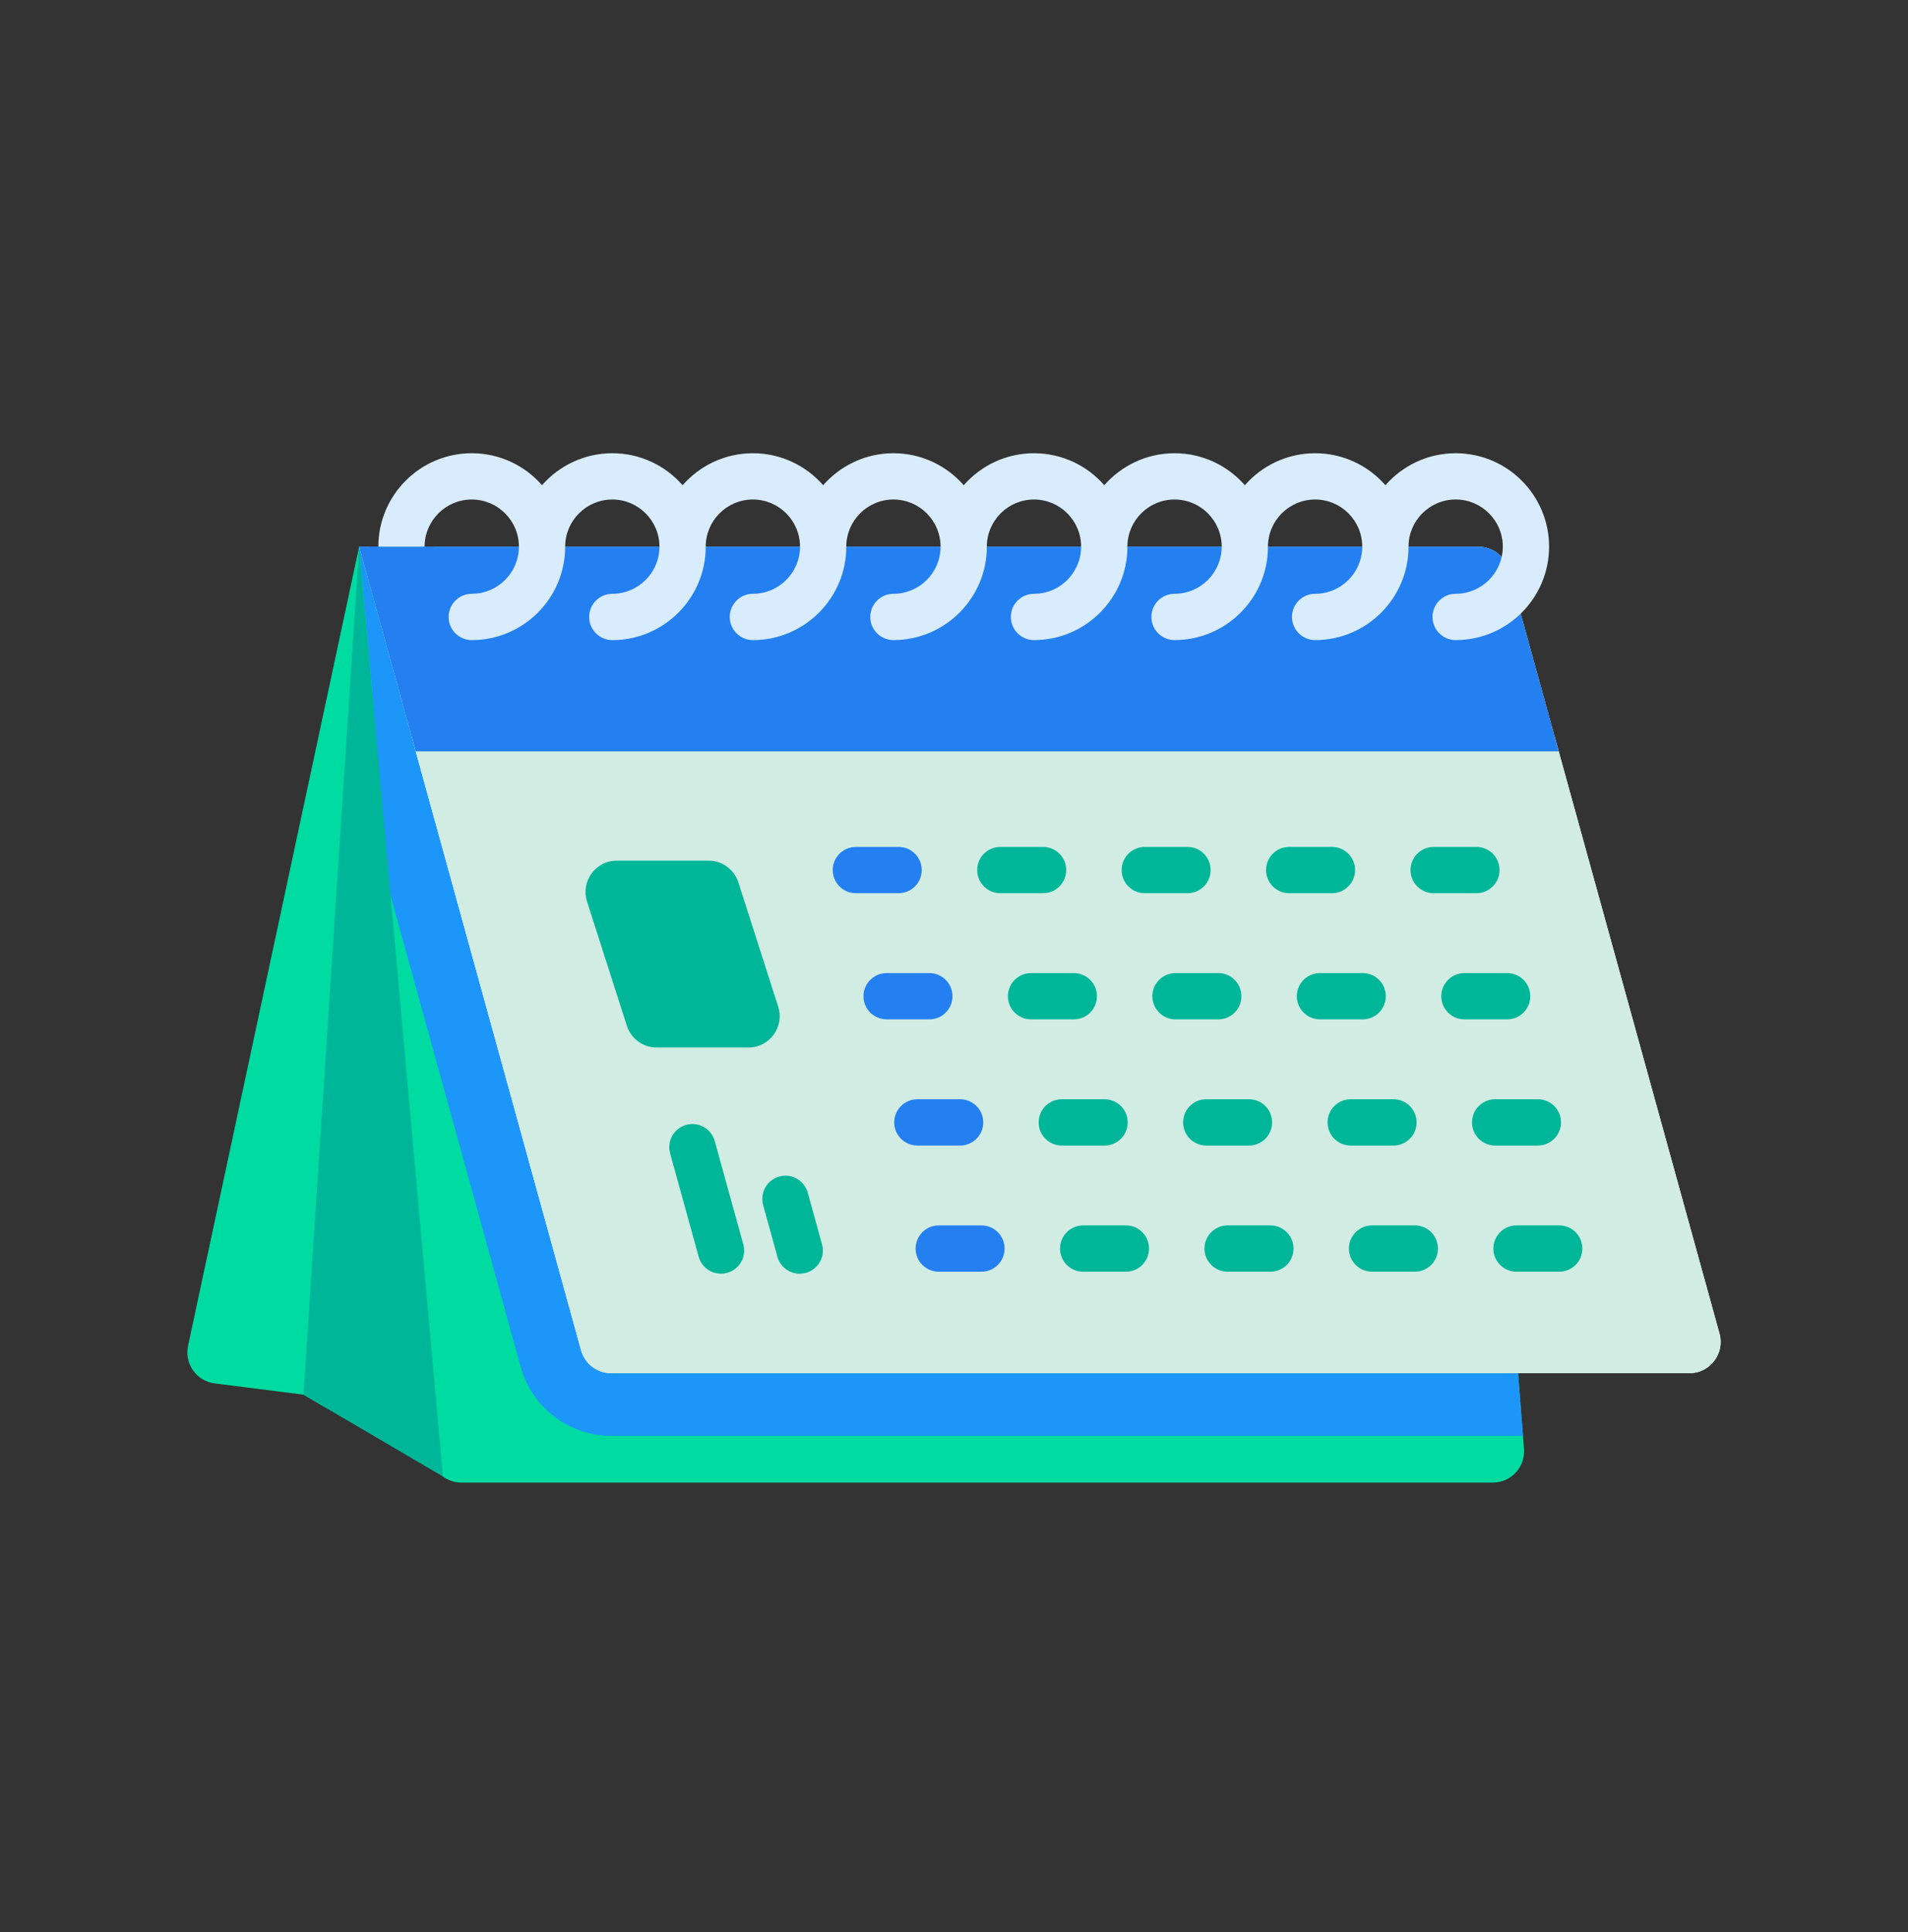 <svg width="80" height="81" viewBox="0 0 80 81" fill="none" xmlns="http://www.w3.org/2000/svg">
<rect x="0" y="0" width="80" height="81" fill="#333333" stroke="none"/>
<path d="M62.592 62.153H19.348C18.664 62.153 18.093 61.625 18.041 60.943L15.059 22.918H16.488L25.455 55.384C25.613 55.953 26.131 56.347 26.72 56.347H63.556L63.9 60.738C63.959 61.501 63.357 62.153 62.592 62.153Z" fill="#00DBA2"/>
<path d="M63.857 60.193H25.628C23.863 60.193 22.303 59.004 21.833 57.303L16.139 36.683L15.059 22.916H16.488L25.455 55.384C25.613 55.953 26.131 56.347 26.72 56.347H63.556L63.857 60.193Z" fill="#1C96F9"/>
<path d="M15.664 29.635L13.733 59.057L12.725 58.466L9.002 57.995C8.24 57.898 7.723 57.17 7.885 56.419L15.059 22.918L15.664 29.635Z" fill="#00DBA2"/>
<path d="M15.059 22.917L18.572 61.897L12.725 58.467L15.059 22.917Z" fill="#00B698"/>
<path d="M70.832 57.568H25.628C25.037 57.568 24.52 57.174 24.363 56.606L17.25 30.851H65.176L72.097 55.906C72.327 56.742 71.699 57.568 70.832 57.568Z" fill="#EAF6FF"/>
<path d="M72.097 55.907L63.251 23.88C63.094 23.311 62.577 22.917 61.986 22.917H15.059L24.363 56.605C24.52 57.174 25.038 57.568 25.628 57.568H70.832C71.699 57.568 72.328 56.742 72.097 55.907Z" fill="#D1ECE3"/>
<path d="M65.356 31.498L63.251 23.88C63.094 23.311 62.577 22.917 61.986 22.917H15.059L17.429 31.498H65.356Z" fill="#2480F0"/>
<path d="M61.035 19C59.861 19 58.807 19.52 58.089 20.341C57.37 19.52 56.316 19 55.142 19C53.968 19 52.913 19.52 52.195 20.341C51.476 19.52 50.422 19 49.248 19C48.074 19 47.02 19.52 46.301 20.341C45.583 19.52 44.529 19 43.355 19C42.181 19 41.126 19.52 40.408 20.341C39.689 19.52 38.635 19 37.461 19C36.287 19 35.233 19.52 34.514 20.341C33.796 19.52 32.741 19 31.567 19C30.393 19 29.339 19.52 28.621 20.341C27.902 19.52 26.848 19 25.674 19C24.5 19 23.445 19.52 22.727 20.341C22.009 19.52 20.954 19 19.78 19C17.62 19 15.863 20.757 15.863 22.917C15.863 23.453 16.298 23.887 16.833 23.887C17.369 23.887 17.803 23.453 17.803 22.917C17.803 21.827 18.69 20.94 19.78 20.94C20.87 20.94 21.757 21.827 21.757 22.917C21.757 24.007 20.87 24.893 19.78 24.893C19.244 24.893 18.81 25.328 18.81 25.864C18.81 26.399 19.244 26.834 19.78 26.834C21.94 26.834 23.697 25.076 23.697 22.917C23.697 21.827 24.584 20.94 25.674 20.94C26.763 20.94 27.65 21.827 27.65 22.917C27.65 24.007 26.763 24.893 25.674 24.893C25.138 24.893 24.703 25.328 24.703 25.863C24.703 26.399 25.138 26.834 25.674 26.834C27.833 26.834 29.59 25.076 29.59 22.917C29.59 21.827 30.477 20.94 31.567 20.94C32.657 20.94 33.544 21.827 33.544 22.917C33.544 24.007 32.657 24.893 31.567 24.893C31.031 24.893 30.597 25.328 30.597 25.863C30.597 26.399 31.031 26.834 31.567 26.834C33.727 26.834 35.484 25.076 35.484 22.916C35.484 21.827 36.37 20.94 37.46 20.94C38.55 20.94 39.437 21.827 39.437 22.916C39.437 24.006 38.55 24.893 37.46 24.893C36.925 24.893 36.49 25.327 36.49 25.863C36.49 26.399 36.925 26.833 37.46 26.833C39.62 26.833 41.377 25.076 41.377 22.916C41.377 21.826 42.264 20.94 43.354 20.94C44.444 20.94 45.33 21.826 45.33 22.916C45.33 24.006 44.444 24.893 43.354 24.893C42.818 24.893 42.384 25.327 42.384 25.863C42.384 26.399 42.818 26.833 43.354 26.833C45.514 26.833 47.271 25.076 47.271 22.916C47.271 21.826 48.157 20.94 49.247 20.94C50.337 20.94 51.224 21.826 51.224 22.916C51.224 24.006 50.337 24.893 49.247 24.893C48.712 24.893 48.277 25.327 48.277 25.863C48.277 26.399 48.712 26.833 49.247 26.833C51.407 26.833 53.164 25.076 53.164 22.916C53.164 21.826 54.051 20.94 55.141 20.94C56.231 20.94 57.117 21.826 57.117 22.916C57.117 24.006 56.231 24.893 55.141 24.893C54.605 24.893 54.171 25.327 54.171 25.863C54.171 26.399 54.605 26.833 55.141 26.833C57.301 26.833 59.058 25.076 59.058 22.916C59.058 21.826 59.944 20.939 61.034 20.939C62.124 20.939 63.011 21.826 63.011 22.916C63.011 24.006 62.124 24.893 61.034 24.893C60.498 24.893 60.064 25.327 60.064 25.863C60.064 26.399 60.498 26.833 61.034 26.833C63.194 26.833 64.951 25.076 64.951 22.916C64.951 20.756 63.195 19 61.035 19Z" fill="#D9ECFD"/>
<path d="M18.202 22.918C18.101 23.584 17.527 24.094 16.833 24.094C16.14 24.094 15.566 23.584 15.465 22.918H18.202Z" fill="#2480F0"/>
<path d="M32.629 42.201L30.958 36.992C30.784 36.449 30.279 36.08 29.708 36.08H25.862C24.973 36.08 24.341 36.947 24.613 37.793L26.284 43.002C26.458 43.545 26.963 43.914 27.533 43.914H31.379C32.269 43.914 32.9 43.048 32.629 42.201Z" fill="#00B698"/>
<path d="M37.677 37.444H35.886C35.35 37.444 34.916 37.01 34.916 36.474C34.916 35.938 35.35 35.504 35.886 35.504H37.677C38.213 35.504 38.647 35.938 38.647 36.474C38.647 37.01 38.213 37.444 37.677 37.444Z" fill="#2480F0"/>
<path d="M43.733 37.444H41.943C41.407 37.444 40.972 37.01 40.972 36.474C40.972 35.938 41.407 35.504 41.943 35.504H43.733C44.269 35.504 44.704 35.938 44.704 36.474C44.704 37.01 44.269 37.444 43.733 37.444Z" fill="#00B698"/>
<path d="M49.79 37.444H47.999C47.463 37.444 47.029 37.01 47.029 36.474C47.029 35.938 47.463 35.504 47.999 35.504H49.79C50.326 35.504 50.76 35.938 50.76 36.474C50.76 37.01 50.326 37.444 49.79 37.444Z" fill="#00B698"/>
<path d="M55.846 37.444H54.055C53.519 37.444 53.085 37.01 53.085 36.474C53.085 35.938 53.519 35.504 54.055 35.504H55.846C56.382 35.504 56.816 35.938 56.816 36.474C56.816 37.01 56.382 37.444 55.846 37.444Z" fill="#00B698"/>
<path d="M61.902 37.444H60.111C59.576 37.444 59.141 37.01 59.141 36.474C59.141 35.938 59.576 35.504 60.111 35.504H61.902C62.438 35.504 62.873 35.938 62.873 36.474C62.873 37.01 62.438 37.444 61.902 37.444Z" fill="#00B698"/>
<path d="M38.966 42.733H37.175C36.64 42.733 36.205 42.299 36.205 41.763C36.205 41.227 36.64 40.793 37.175 40.793H38.966C39.502 40.793 39.937 41.227 39.937 41.763C39.937 42.299 39.502 42.733 38.966 42.733Z" fill="#2480F0"/>
<path d="M45.023 42.733H43.232C42.696 42.733 42.261 42.299 42.261 41.763C42.261 41.227 42.696 40.793 43.232 40.793H45.023C45.558 40.793 45.993 41.227 45.993 41.763C45.993 42.299 45.559 42.733 45.023 42.733Z" fill="#00B698"/>
<path d="M51.079 42.733H49.288C48.752 42.733 48.318 42.299 48.318 41.763C48.318 41.227 48.752 40.793 49.288 40.793H51.079C51.615 40.793 52.049 41.227 52.049 41.763C52.049 42.299 51.615 42.733 51.079 42.733Z" fill="#00B698"/>
<path d="M57.135 42.733H55.344C54.809 42.733 54.374 42.299 54.374 41.763C54.374 41.227 54.809 40.793 55.344 40.793H57.135C57.671 40.793 58.105 41.227 58.105 41.763C58.105 42.299 57.671 42.733 57.135 42.733Z" fill="#00B698"/>
<path d="M63.192 42.733H61.401C60.865 42.733 60.431 42.299 60.431 41.763C60.431 41.227 60.865 40.793 61.401 40.793H63.192C63.727 40.793 64.162 41.227 64.162 41.763C64.162 42.299 63.727 42.733 63.192 42.733Z" fill="#00B698"/>
<path d="M40.255 48.023H38.465C37.929 48.023 37.494 47.588 37.494 47.052C37.494 46.517 37.929 46.082 38.465 46.082H40.255C40.791 46.082 41.226 46.517 41.226 47.052C41.226 47.588 40.791 48.023 40.255 48.023Z" fill="#2480F0"/>
<path d="M46.312 48.023H44.521C43.985 48.023 43.55 47.588 43.55 47.052C43.55 46.517 43.985 46.082 44.521 46.082H46.312C46.847 46.082 47.282 46.517 47.282 47.052C47.282 47.588 46.847 48.023 46.312 48.023Z" fill="#00B698"/>
<path d="M52.368 48.023H50.577C50.041 48.023 49.607 47.588 49.607 47.052C49.607 46.517 50.041 46.082 50.577 46.082H52.368C52.904 46.082 53.338 46.517 53.338 47.052C53.338 47.588 52.904 48.023 52.368 48.023Z" fill="#00B698"/>
<path d="M58.424 48.023H56.633C56.098 48.023 55.663 47.588 55.663 47.052C55.663 46.517 56.098 46.082 56.633 46.082H58.424C58.96 46.082 59.395 46.517 59.395 47.052C59.395 47.588 58.96 48.023 58.424 48.023Z" fill="#00B698"/>
<path d="M64.481 48.023H62.69C62.154 48.023 61.72 47.588 61.72 47.052C61.72 46.517 62.154 46.082 62.69 46.082H64.481C65.017 46.082 65.451 46.517 65.451 47.052C65.451 47.588 65.016 48.023 64.481 48.023Z" fill="#00B698"/>
<path d="M41.151 53.312H39.36C38.824 53.312 38.39 52.877 38.39 52.342C38.39 51.806 38.824 51.371 39.36 51.371H41.151C41.687 51.371 42.121 51.806 42.121 52.342C42.121 52.877 41.687 53.312 41.151 53.312Z" fill="#2480F0"/>
<path d="M47.207 53.312H45.416C44.88 53.312 44.446 52.877 44.446 52.342C44.446 51.806 44.88 51.371 45.416 51.371H47.207C47.743 51.371 48.177 51.806 48.177 52.342C48.177 52.877 47.743 53.312 47.207 53.312Z" fill="#00B698"/>
<path d="M53.264 53.312H51.473C50.937 53.312 50.503 52.877 50.503 52.342C50.503 51.806 50.937 51.371 51.473 51.371H53.264C53.8 51.371 54.234 51.806 54.234 52.342C54.234 52.877 53.8 53.312 53.264 53.312Z" fill="#00B698"/>
<path d="M59.32 53.312H57.529C56.993 53.312 56.559 52.877 56.559 52.342C56.559 51.806 56.993 51.371 57.529 51.371H59.32C59.856 51.371 60.29 51.806 60.29 52.342C60.29 52.877 59.856 53.312 59.32 53.312Z" fill="#00B698"/>
<path d="M65.376 53.312H63.585C63.05 53.312 62.615 52.877 62.615 52.342C62.615 51.806 63.05 51.371 63.585 51.371H65.376C65.912 51.371 66.346 51.806 66.346 52.342C66.346 52.877 65.912 53.312 65.376 53.312Z" fill="#00B698"/>
<path d="M30.229 53.395C29.804 53.395 29.413 53.114 29.294 52.683L28.098 48.35C27.955 47.833 28.258 47.299 28.774 47.157C29.291 47.014 29.825 47.317 29.968 47.833L31.165 52.167C31.308 52.683 31.004 53.218 30.488 53.36C30.401 53.384 30.315 53.395 30.229 53.395Z" fill="#00B698"/>
<path d="M33.53 53.395C33.105 53.395 32.714 53.114 32.596 52.683L31.997 50.517C31.855 50 32.158 49.466 32.674 49.323C33.19 49.18 33.725 49.484 33.868 50L34.466 52.167C34.609 52.683 34.306 53.218 33.789 53.36C33.703 53.384 33.616 53.395 33.53 53.395Z" fill="#00B698"/>
</svg>
